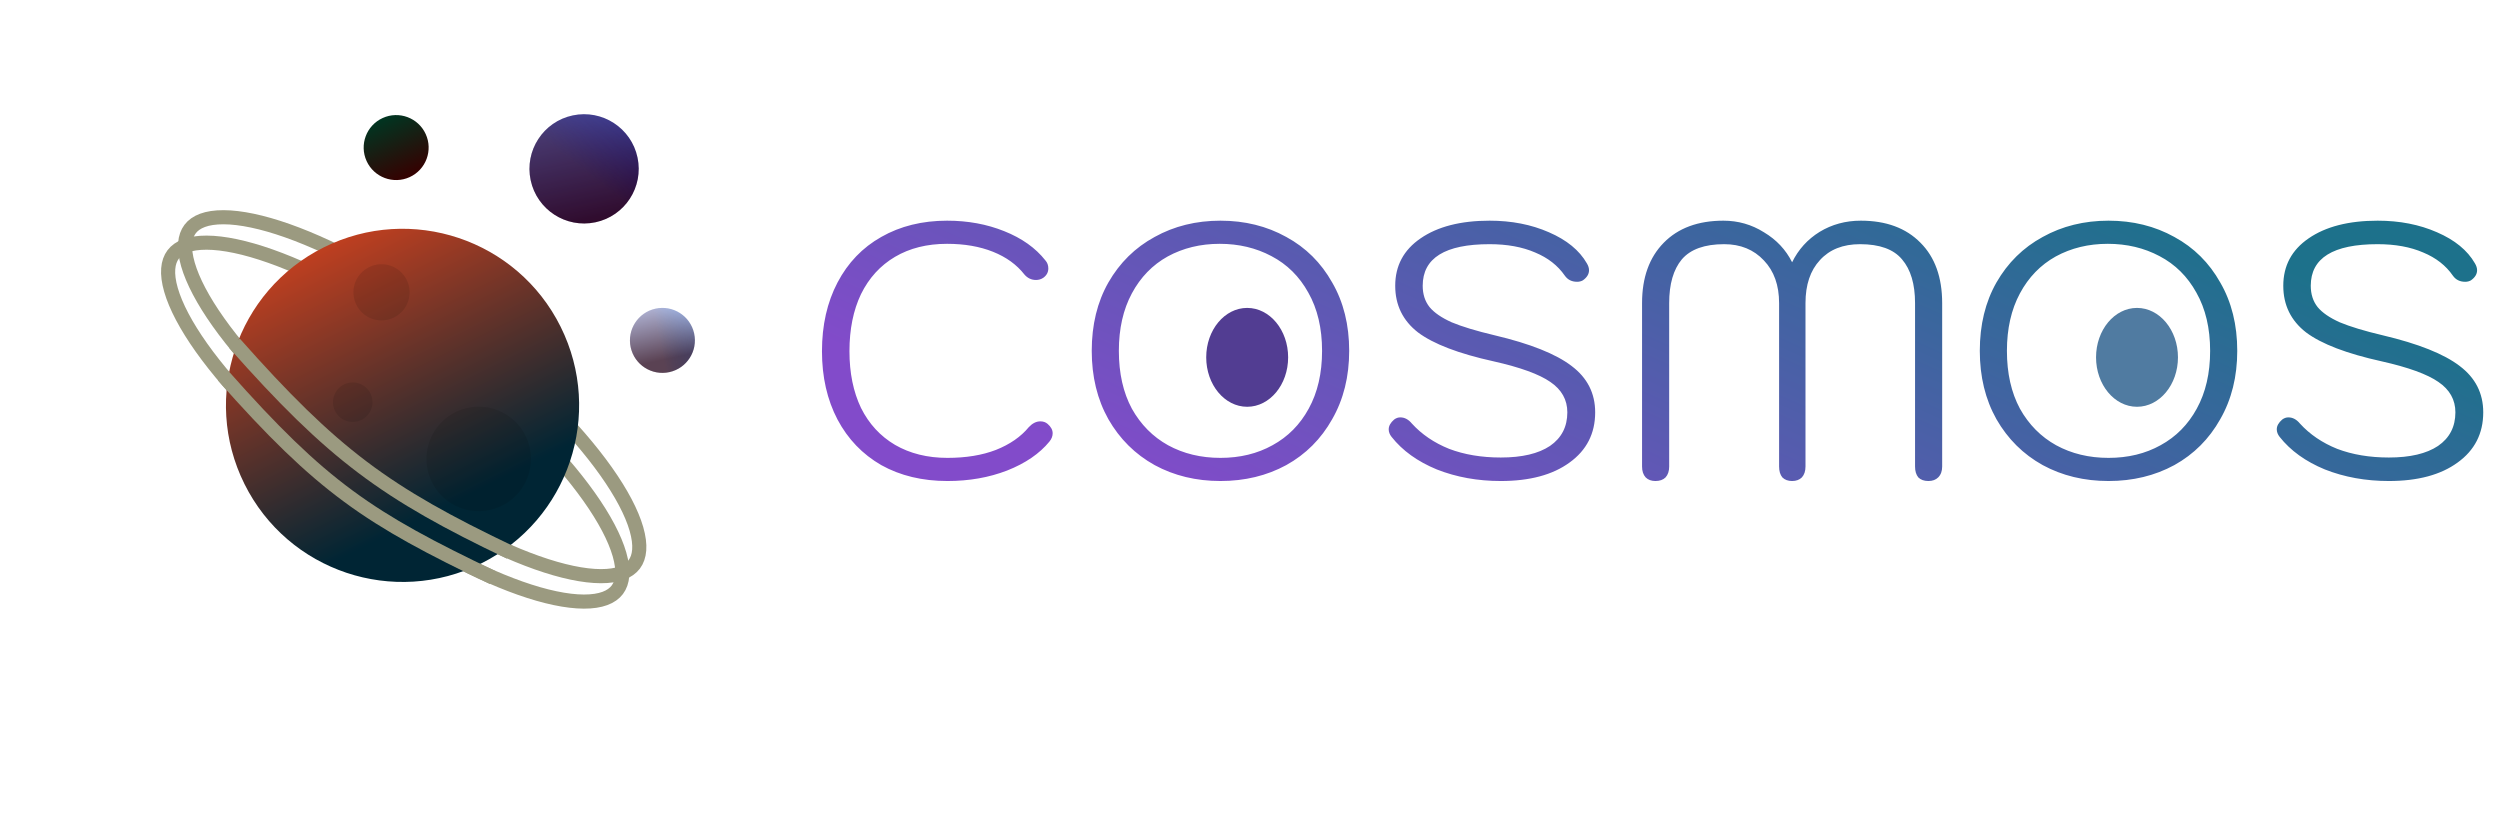 <svg width="885" height="288" viewBox="0 0 885 288" fill="none" xmlns="http://www.w3.org/2000/svg">
<path d="M163.715 116.855C185.826 133.55 203.615 151.45 214.523 166.83C219.985 174.532 223.636 181.483 225.297 187.247C226.972 193.063 226.496 197.171 224.523 199.785C222.549 202.399 218.728 203.982 212.676 203.962C206.678 203.944 198.993 202.336 190.089 199.191C172.31 192.912 150.223 180.704 128.111 164.009C106 147.314 88.21 129.414 77.303 114.034C71.841 106.332 68.19 99.381 66.529 93.617C64.853 87.801 65.329 83.693 67.303 81.079C69.277 78.465 73.097 76.882 79.15 76.901C85.148 76.92 92.833 78.528 101.737 81.673C119.516 87.952 141.603 100.159 163.715 116.855Z" stroke="#9B9A80" stroke-width="5"/>
<path d="M157.715 125.855C179.826 142.55 197.615 160.45 208.523 175.83C213.985 183.532 217.636 190.483 219.297 196.247C220.972 202.063 220.496 206.171 218.523 208.785C216.549 211.399 212.728 212.982 206.676 212.962C200.678 212.944 192.993 211.336 184.089 208.191C166.31 201.912 144.223 189.704 122.111 173.009C100 156.314 82.21 138.414 71.303 123.034C65.841 115.332 62.19 108.381 60.529 102.617C58.853 96.801 59.33 92.693 61.303 90.079C63.277 87.465 67.097 85.882 73.15 85.901C79.148 85.92 86.833 87.528 95.737 90.673C113.516 96.952 135.603 109.159 157.715 125.855Z" stroke="#9B9A80" stroke-width="5"/>
<g filter="url(#filter0_d_0_1)">
<circle cx="142.5" cy="143.5" r="62.5" transform="rotate(-26.466 142.5 143.5)" fill="url(#paint0_linear_0_1)"/>
</g>
<g filter="url(#filter1_i_0_1)">
<circle cx="169.465" cy="159.465" r="18.5" transform="rotate(71.248 169.465 159.465)" fill="black" fill-opacity="0.1"/>
</g>
<g filter="url(#filter2_i_0_1)">
<circle cx="124.867" cy="139.379" r="6.991" transform="rotate(71.248 124.867 139.379)" fill="black" fill-opacity="0.1"/>
</g>
<g filter="url(#filter3_i_0_1)">
<circle cx="135.054" cy="100.48" r="9.942" transform="rotate(46.703 135.054 100.48)" fill="black" fill-opacity="0.1"/>
</g>
<path d="M83 121.5C118 161 136.5 174.5 180.5 195.5" stroke="#9B9A80" stroke-width="5"/>
<path d="M79 133C114 172.5 130.5 183.5 174.5 204.5" stroke="#9B9A80" stroke-width="5"/>
<g filter="url(#filter4_d_0_1)">
<circle cx="234.5" cy="120.5" r="11.5" transform="rotate(-12.3 234.5 120.5)" fill="url(#paint1_linear_0_1)"/>
<circle cx="234.5" cy="120.5" r="11.5" transform="rotate(-12.3 234.5 120.5)" fill="url(#paint2_linear_0_1)" fill-opacity="0.2"/>
</g>
<g filter="url(#filter5_d_0_1)">
<circle cx="140.239" cy="52.239" r="11.5" transform="rotate(-24.55 140.239 52.239)" fill="url(#paint3_linear_0_1)"/>
</g>
<g filter="url(#filter6_d_0_1)">
<circle cx="206.77" cy="59.77" r="19.339" transform="rotate(-11.93 206.77 59.77)" fill="url(#paint4_linear_0_1)"/>
<circle cx="206.77" cy="59.77" r="19.339" transform="rotate(-11.93 206.77 59.77)" fill="url(#paint5_linear_0_1)" fill-opacity="0.2"/>
</g>
<g filter="url(#filter7_d_0_1)">
<path d="M335.394 170.28C326.519 170.28 318.711 168.403 311.97 164.648C305.314 160.808 300.151 155.432 296.482 148.52C292.812 141.523 290.978 133.459 290.978 124.328C290.978 115.112 292.812 107.005 296.482 100.008C300.151 93.011 305.314 87.635 311.97 83.88C318.711 80.04 326.476 78.12 335.266 78.12C342.604 78.12 349.346 79.357 355.49 81.832C361.719 84.307 366.583 87.763 370.082 92.2C370.764 92.968 371.106 93.907 371.106 95.016C371.106 96.381 370.508 97.491 369.314 98.344C368.546 98.856 367.692 99.112 366.754 99.112C365.132 99.112 363.767 98.472 362.658 97.192C359.927 93.693 356.215 91.005 351.521 89.128C346.828 87.251 341.41 86.312 335.266 86.312C328.183 86.312 322.039 87.848 316.833 90.92C311.628 93.992 307.618 98.387 304.802 104.104C302.071 109.821 300.706 116.563 300.706 124.328C300.706 132.008 302.071 138.707 304.802 144.424C307.618 150.056 311.628 154.408 316.833 157.48C322.124 160.552 328.311 162.088 335.394 162.088C341.964 162.088 347.682 161.149 352.546 159.272C357.495 157.309 361.378 154.621 364.194 151.208C365.474 149.843 366.839 149.16 368.29 149.16C369.314 149.16 370.167 149.459 370.85 150.056C372.044 151.08 372.642 152.189 372.642 153.384C372.642 154.408 372.258 155.389 371.49 156.328C367.991 160.595 362.999 164.008 356.514 166.568C350.114 169.043 343.074 170.28 335.394 170.28ZM432.043 170.28C423.424 170.28 415.659 168.403 408.747 164.648C401.835 160.808 396.373 155.389 392.363 148.392C388.437 141.395 386.475 133.331 386.475 124.2C386.475 114.984 388.437 106.92 392.363 100.008C396.373 93.011 401.835 87.635 408.747 83.88C415.659 80.04 423.424 78.12 432.043 78.12C440.661 78.12 448.427 80.04 455.339 83.88C462.251 87.635 467.669 93.011 471.595 100.008C475.605 106.92 477.611 114.984 477.611 124.2C477.611 133.331 475.605 141.395 471.595 148.392C467.669 155.389 462.251 160.808 455.339 164.648C448.427 168.403 440.661 170.28 432.043 170.28ZM432.043 162.088C438.955 162.088 445.099 160.595 450.475 157.608C455.936 154.621 460.203 150.312 463.275 144.68C466.432 138.963 468.011 132.136 468.011 124.2C468.011 116.179 466.389 109.309 463.147 103.592C459.989 97.875 455.637 93.565 450.09 90.664C444.629 87.763 438.528 86.312 431.787 86.312C424.96 86.312 418.816 87.805 413.354 90.792C407.979 93.779 403.755 98.131 400.683 103.848C397.611 109.565 396.075 116.349 396.075 124.2C396.075 132.136 397.611 138.963 400.683 144.68C403.84 150.312 408.107 154.621 413.483 157.608C418.944 160.595 425.131 162.088 432.043 162.088ZM531.283 170.28C523.091 170.28 515.539 168.915 508.627 166.184C501.8 163.368 496.467 159.528 492.627 154.664C491.944 153.811 491.603 152.915 491.603 151.976C491.603 150.781 492.243 149.629 493.523 148.52C494.205 148.008 494.931 147.752 495.699 147.752C497.235 147.752 498.6 148.477 499.795 149.928C503.293 153.768 507.688 156.755 512.979 158.888C518.355 160.936 524.456 161.96 531.283 161.96C538.792 161.96 544.595 160.595 548.691 157.864C552.787 155.048 554.835 151.08 554.835 145.96C554.835 141.523 552.829 137.939 548.819 135.208C544.893 132.477 538.195 130.045 528.723 127.912C516.349 125.181 507.432 121.768 501.971 117.672C496.595 113.491 493.907 107.987 493.907 101.16C493.907 94.077 496.893 88.488 502.867 84.392C508.925 80.211 517.075 78.12 527.315 78.12C535.08 78.12 542.077 79.485 548.307 82.216C554.621 84.947 559.101 88.616 561.747 93.224C562.259 94.077 562.515 94.888 562.515 95.656C562.515 97.021 561.789 98.216 560.339 99.24C559.741 99.581 559.059 99.752 558.291 99.752C556.413 99.752 554.963 99.027 553.939 97.576C551.464 93.992 547.965 91.261 543.443 89.384C538.92 87.421 533.544 86.44 527.315 86.44C511.528 86.44 503.635 91.347 503.635 101.16C503.635 104.147 504.445 106.664 506.067 108.712C507.688 110.675 510.291 112.467 513.875 114.088C517.544 115.624 522.621 117.16 529.107 118.696C541.736 121.683 550.824 125.309 556.371 129.576C561.917 133.757 564.691 139.219 564.691 145.96C564.691 153.469 561.661 159.4 555.603 163.752C549.629 168.104 541.523 170.28 531.283 170.28ZM586.024 170.28C584.573 170.28 583.421 169.853 582.568 169C581.714 168.061 581.288 166.781 581.288 165.16V107.304C581.288 98.259 583.848 91.133 588.968 85.928C594.088 80.723 601.128 78.12 610.088 78.12C615.293 78.12 620.072 79.485 624.424 82.216C628.861 84.861 632.189 88.403 634.408 92.84C636.626 88.317 639.869 84.733 644.136 82.088C648.488 79.443 653.352 78.12 658.728 78.12C667.688 78.12 674.728 80.723 679.848 85.928C684.968 91.048 687.528 98.173 687.528 107.304V165.16C687.528 166.781 687.058 168.061 686.12 169C685.266 169.853 684.114 170.28 682.664 170.28C681.128 170.28 679.933 169.853 679.08 169C678.312 168.061 677.928 166.781 677.928 165.16V107.304C677.928 100.563 676.392 95.4 673.32 91.816C670.333 88.232 665.384 86.44 658.472 86.44C652.413 86.44 647.677 88.317 644.264 92.072C640.85 95.741 639.144 100.819 639.144 107.304V165.16C639.144 166.781 638.717 168.061 637.864 169C637.01 169.853 635.858 170.28 634.408 170.28C632.957 170.28 631.805 169.853 630.952 169C630.184 168.061 629.8 166.781 629.8 165.16V107.304C629.8 100.989 628.008 95.955 624.424 92.2C620.84 88.36 616.146 86.44 610.344 86.44C603.432 86.44 598.44 88.232 595.368 91.816C592.381 95.4 590.888 100.563 590.888 107.304V165.16C590.888 166.781 590.461 168.061 589.608 169C588.754 169.853 587.56 170.28 586.024 170.28ZM746.418 170.28C737.799 170.28 730.034 168.403 723.122 164.648C716.21 160.808 710.748 155.389 706.738 148.392C702.812 141.395 700.85 133.331 700.85 124.2C700.85 114.984 702.812 106.92 706.738 100.008C710.748 93.011 716.21 87.635 723.122 83.88C730.034 80.04 737.799 78.12 746.418 78.12C755.036 78.12 762.802 80.04 769.714 83.88C776.626 87.635 782.044 93.011 785.97 100.008C789.98 106.92 791.986 114.984 791.986 124.2C791.986 133.331 789.98 141.395 785.97 148.392C782.044 155.389 776.626 160.808 769.714 164.648C762.802 168.403 755.036 170.28 746.418 170.28ZM746.418 162.088C753.33 162.088 759.474 160.595 764.85 157.608C770.311 154.621 774.578 150.312 777.65 144.68C780.807 138.963 782.386 132.136 782.386 124.2C782.386 116.179 780.764 109.309 777.522 103.592C774.364 97.875 770.012 93.565 764.465 90.664C759.004 87.763 752.903 86.312 746.162 86.312C739.335 86.312 733.191 87.805 727.729 90.792C722.354 93.779 718.13 98.131 715.058 103.848C711.986 109.565 710.45 116.349 710.45 124.2C710.45 132.136 711.986 138.963 715.058 144.68C718.215 150.312 722.482 154.621 727.858 157.608C733.319 160.595 739.506 162.088 746.418 162.088ZM845.658 170.28C837.466 170.28 829.914 168.915 823.002 166.184C816.175 163.368 810.842 159.528 807.002 154.664C806.319 153.811 805.978 152.915 805.978 151.976C805.978 150.781 806.618 149.629 807.898 148.52C808.58 148.008 809.306 147.752 810.074 147.752C811.61 147.752 812.975 148.477 814.17 149.928C817.668 153.768 822.063 156.755 827.354 158.888C832.73 160.936 838.831 161.96 845.658 161.96C853.167 161.96 858.97 160.595 863.066 157.864C867.162 155.048 869.21 151.08 869.21 145.96C869.21 141.523 867.204 137.939 863.194 135.208C859.268 132.477 852.57 130.045 843.098 127.912C830.724 125.181 821.807 121.768 816.346 117.672C810.97 113.491 808.282 107.987 808.282 101.16C808.282 94.077 811.268 88.488 817.242 84.392C823.3 80.211 831.45 78.12 841.69 78.12C849.455 78.12 856.452 79.485 862.682 82.216C868.996 84.947 873.476 88.616 876.122 93.224C876.634 94.077 876.89 94.888 876.89 95.656C876.89 97.021 876.164 98.216 874.714 99.24C874.116 99.581 873.434 99.752 872.666 99.752C870.788 99.752 869.338 99.027 868.314 97.576C865.839 93.992 862.34 91.261 857.818 89.384C853.295 87.421 847.919 86.44 841.69 86.44C825.903 86.44 818.01 91.347 818.01 101.16C818.01 104.147 818.82 106.664 820.442 108.712C822.063 110.675 824.666 112.467 828.25 114.088C831.919 115.624 836.996 117.16 843.482 118.696C856.111 121.683 865.199 125.309 870.746 129.576C876.292 133.757 879.066 139.219 879.066 145.96C879.066 153.469 876.036 159.4 869.978 163.752C864.004 168.104 855.898 170.28 845.658 170.28Z" fill="url(#paint6_linear_0_1)"/>
</g>
<ellipse cx="441.5" cy="126.5" rx="14.5" ry="17.5" fill="#523D92"/>
<ellipse cx="756.5" cy="126.5" rx="14.5" ry="17.5" fill="#507BA1"/>
<defs>
<filter id="filter0_d_0_1" x="40.586" y="41.586" width="203.828" height="203.828" filterUnits="userSpaceOnUse" color-interpolation-filters="sRGB">
<feFlood flood-opacity="0" result="BackgroundImageFix"/>
<feColorMatrix in="SourceAlpha" type="matrix" values="0 0 0 0 0 0 0 0 0 0 0 0 0 0 0 0 0 0 127 0" result="hardAlpha"/>
<feOffset/>
<feGaussianBlur stdDeviation="19.7"/>
<feComposite in2="hardAlpha" operator="out"/>
<feColorMatrix type="matrix" values="0 0 0 0 1 0 0 0 0 0.389 0 0 0 0 0.389 0 0 0 0.25 0"/>
<feBlend mode="normal" in2="BackgroundImageFix" result="effect1_dropShadow_0_1"/>
<feBlend mode="normal" in="SourceGraphic" in2="effect1_dropShadow_0_1" result="shape"/>
</filter>
<filter id="filter1_i_0_1" x="150.96" y="140.96" width="37.01" height="40.01" filterUnits="userSpaceOnUse" color-interpolation-filters="sRGB">
<feFlood flood-opacity="0" result="BackgroundImageFix"/>
<feBlend mode="normal" in="SourceGraphic" in2="BackgroundImageFix" result="shape"/>
<feColorMatrix in="SourceAlpha" type="matrix" values="0 0 0 0 0 0 0 0 0 0 0 0 0 0 0 0 0 0 127 0" result="hardAlpha"/>
<feOffset dy="3"/>
<feGaussianBlur stdDeviation="2"/>
<feComposite in2="hardAlpha" operator="arithmetic" k2="-1" k3="1"/>
<feColorMatrix type="matrix" values="0 0 0 0 0 0 0 0 0 0 0 0 0 0 0 0 0 0 0.25 0"/>
<feBlend mode="normal" in2="shape" result="effect1_innerShadow_0_1"/>
</filter>
<filter id="filter2_i_0_1" x="117.874" y="132.386" width="13.985" height="15.985" filterUnits="userSpaceOnUse" color-interpolation-filters="sRGB">
<feFlood flood-opacity="0" result="BackgroundImageFix"/>
<feBlend mode="normal" in="SourceGraphic" in2="BackgroundImageFix" result="shape"/>
<feColorMatrix in="SourceAlpha" type="matrix" values="0 0 0 0 0 0 0 0 0 0 0 0 0 0 0 0 0 0 127 0" result="hardAlpha"/>
<feMorphology radius="2" operator="dilate" in="SourceAlpha" result="effect1_innerShadow_0_1"/>
<feOffset dy="3"/>
<feGaussianBlur stdDeviation="2"/>
<feComposite in2="hardAlpha" operator="arithmetic" k2="-1" k3="1"/>
<feColorMatrix type="matrix" values="0 0 0 0 0 0 0 0 0 0 0 0 0 0 0 0 0 0 0.25 0"/>
<feBlend mode="normal" in2="shape" result="effect1_innerShadow_0_1"/>
</filter>
<filter id="filter3_i_0_1" x="125.112" y="90.537" width="19.885" height="22.885" filterUnits="userSpaceOnUse" color-interpolation-filters="sRGB">
<feFlood flood-opacity="0" result="BackgroundImageFix"/>
<feBlend mode="normal" in="SourceGraphic" in2="BackgroundImageFix" result="shape"/>
<feColorMatrix in="SourceAlpha" type="matrix" values="0 0 0 0 0 0 0 0 0 0 0 0 0 0 0 0 0 0 127 0" result="hardAlpha"/>
<feOffset dy="3"/>
<feGaussianBlur stdDeviation="2"/>
<feComposite in2="hardAlpha" operator="arithmetic" k2="-1" k3="1"/>
<feColorMatrix type="matrix" values="0 0 0 0 0 0 0 0 0 0 0 0 0 0 0 0 0 0 0.25 0"/>
<feBlend mode="normal" in2="shape" result="effect1_innerShadow_0_1"/>
</filter>
<filter id="filter4_d_0_1" x="209.698" y="95.698" width="49.605" height="49.605" filterUnits="userSpaceOnUse" color-interpolation-filters="sRGB">
<feFlood flood-opacity="0" result="BackgroundImageFix"/>
<feColorMatrix in="SourceAlpha" type="matrix" values="0 0 0 0 0 0 0 0 0 0 0 0 0 0 0 0 0 0 127 0" result="hardAlpha"/>
<feOffset/>
<feGaussianBlur stdDeviation="6.65"/>
<feComposite in2="hardAlpha" operator="out"/>
<feColorMatrix type="matrix" values="0 0 0 0 1 0 0 0 0 1 0 0 0 0 1 0 0 0 0.25 0"/>
<feBlend mode="normal" in2="BackgroundImageFix" result="effect1_dropShadow_0_1"/>
<feBlend mode="normal" in="SourceGraphic" in2="effect1_dropShadow_0_1" result="shape"/>
</filter>
<filter id="filter5_d_0_1" x="112.636" y="24.636" width="55.206" height="55.206" filterUnits="userSpaceOnUse" color-interpolation-filters="sRGB">
<feFlood flood-opacity="0" result="BackgroundImageFix"/>
<feColorMatrix in="SourceAlpha" type="matrix" values="0 0 0 0 0 0 0 0 0 0 0 0 0 0 0 0 0 0 127 0" result="hardAlpha"/>
<feOffset/>
<feGaussianBlur stdDeviation="8.05"/>
<feComposite in2="hardAlpha" operator="out"/>
<feColorMatrix type="matrix" values="0 0 0 0 0.987 0 0 0 0 0.987 0 0 0 0 0.987 0 0 0 0.25 0"/>
<feBlend mode="normal" in2="BackgroundImageFix" result="effect1_dropShadow_0_1"/>
<feBlend mode="normal" in="SourceGraphic" in2="effect1_dropShadow_0_1" result="shape"/>
</filter>
<filter id="filter6_d_0_1" x="170.528" y="23.528" width="72.485" height="72.485" filterUnits="userSpaceOnUse" color-interpolation-filters="sRGB">
<feFlood flood-opacity="0" result="BackgroundImageFix"/>
<feColorMatrix in="SourceAlpha" type="matrix" values="0 0 0 0 0 0 0 0 0 0 0 0 0 0 0 0 0 0 127 0" result="hardAlpha"/>
<feOffset/>
<feGaussianBlur stdDeviation="8.45"/>
<feComposite in2="hardAlpha" operator="out"/>
<feColorMatrix type="matrix" values="0 0 0 0 0.651 0 0 0 0 0.476 0 0 0 0 1 0 0 0 0.25 0"/>
<feBlend mode="normal" in2="BackgroundImageFix" result="effect1_dropShadow_0_1"/>
<feBlend mode="normal" in="SourceGraphic" in2="effect1_dropShadow_0_1" result="shape"/>
</filter>
<filter id="filter7_d_0_1" x="285.778" y="72.92" width="598.488" height="102.56" filterUnits="userSpaceOnUse" color-interpolation-filters="sRGB">
<feFlood flood-opacity="0" result="BackgroundImageFix"/>
<feColorMatrix in="SourceAlpha" type="matrix" values="0 0 0 0 0 0 0 0 0 0 0 0 0 0 0 0 0 0 127 0" result="hardAlpha"/>
<feOffset/>
<feGaussianBlur stdDeviation="2.6"/>
<feComposite in2="hardAlpha" operator="out"/>
<feColorMatrix type="matrix" values="0 0 0 0 1 0 0 0 0 1 0 0 0 0 1 0 0 0 0.25 0"/>
<feBlend mode="normal" in2="BackgroundImageFix" result="effect1_dropShadow_0_1"/>
<feBlend mode="normal" in="SourceGraphic" in2="effect1_dropShadow_0_1" result="shape"/>
</filter>
<linearGradient id="paint0_linear_0_1" x1="142.5" y1="81" x2="142.5" y2="206" gradientUnits="userSpaceOnUse">
<stop stop-color="#BE3F20"/>
<stop offset="0.811" stop-color="#002534"/>
</linearGradient>
<linearGradient id="paint1_linear_0_1" x1="234.5" y1="109" x2="234.5" y2="132" gradientUnits="userSpaceOnUse">
<stop stop-color="#B1CAFF"/>
<stop offset="0.796" stop-color="#4A4264"/>
<stop offset="0.901" stop-color="#4A4264"/>
</linearGradient>
<linearGradient id="paint2_linear_0_1" x1="248.968" y1="117.514" x2="221.416" y2="117.136" gradientUnits="userSpaceOnUse">
<stop stop-opacity="0"/>
<stop offset="0.566" stop-color="#9C430F"/>
</linearGradient>
<linearGradient id="paint3_linear_0_1" x1="140.239" y1="40.739" x2="140.239" y2="63.739" gradientUnits="userSpaceOnUse">
<stop stop-color="#003521"/>
<stop offset="1" stop-color="#360000"/>
</linearGradient>
<linearGradient id="paint4_linear_0_1" x1="206.77" y1="40.432" x2="206.77" y2="79.109" gradientUnits="userSpaceOnUse">
<stop stop-color="#424295"/>
<stop offset="1" stop-color="#1F0035"/>
</linearGradient>
<linearGradient id="paint5_linear_0_1" x1="222.382" y1="47.461" x2="190.122" y2="74.374" gradientUnits="userSpaceOnUse">
<stop stop-color="#410808" stop-opacity="0"/>
<stop offset="0.485" stop-color="#6C3307"/>
</linearGradient>
<linearGradient id="paint6_linear_0_1" x1="831.028" y1="104.5" x2="734.678" y2="319.091" gradientUnits="userSpaceOnUse">
<stop stop-color="#1D718B"/>
<stop offset="1" stop-color="#824BCA"/>
</linearGradient>
</defs>
</svg>
